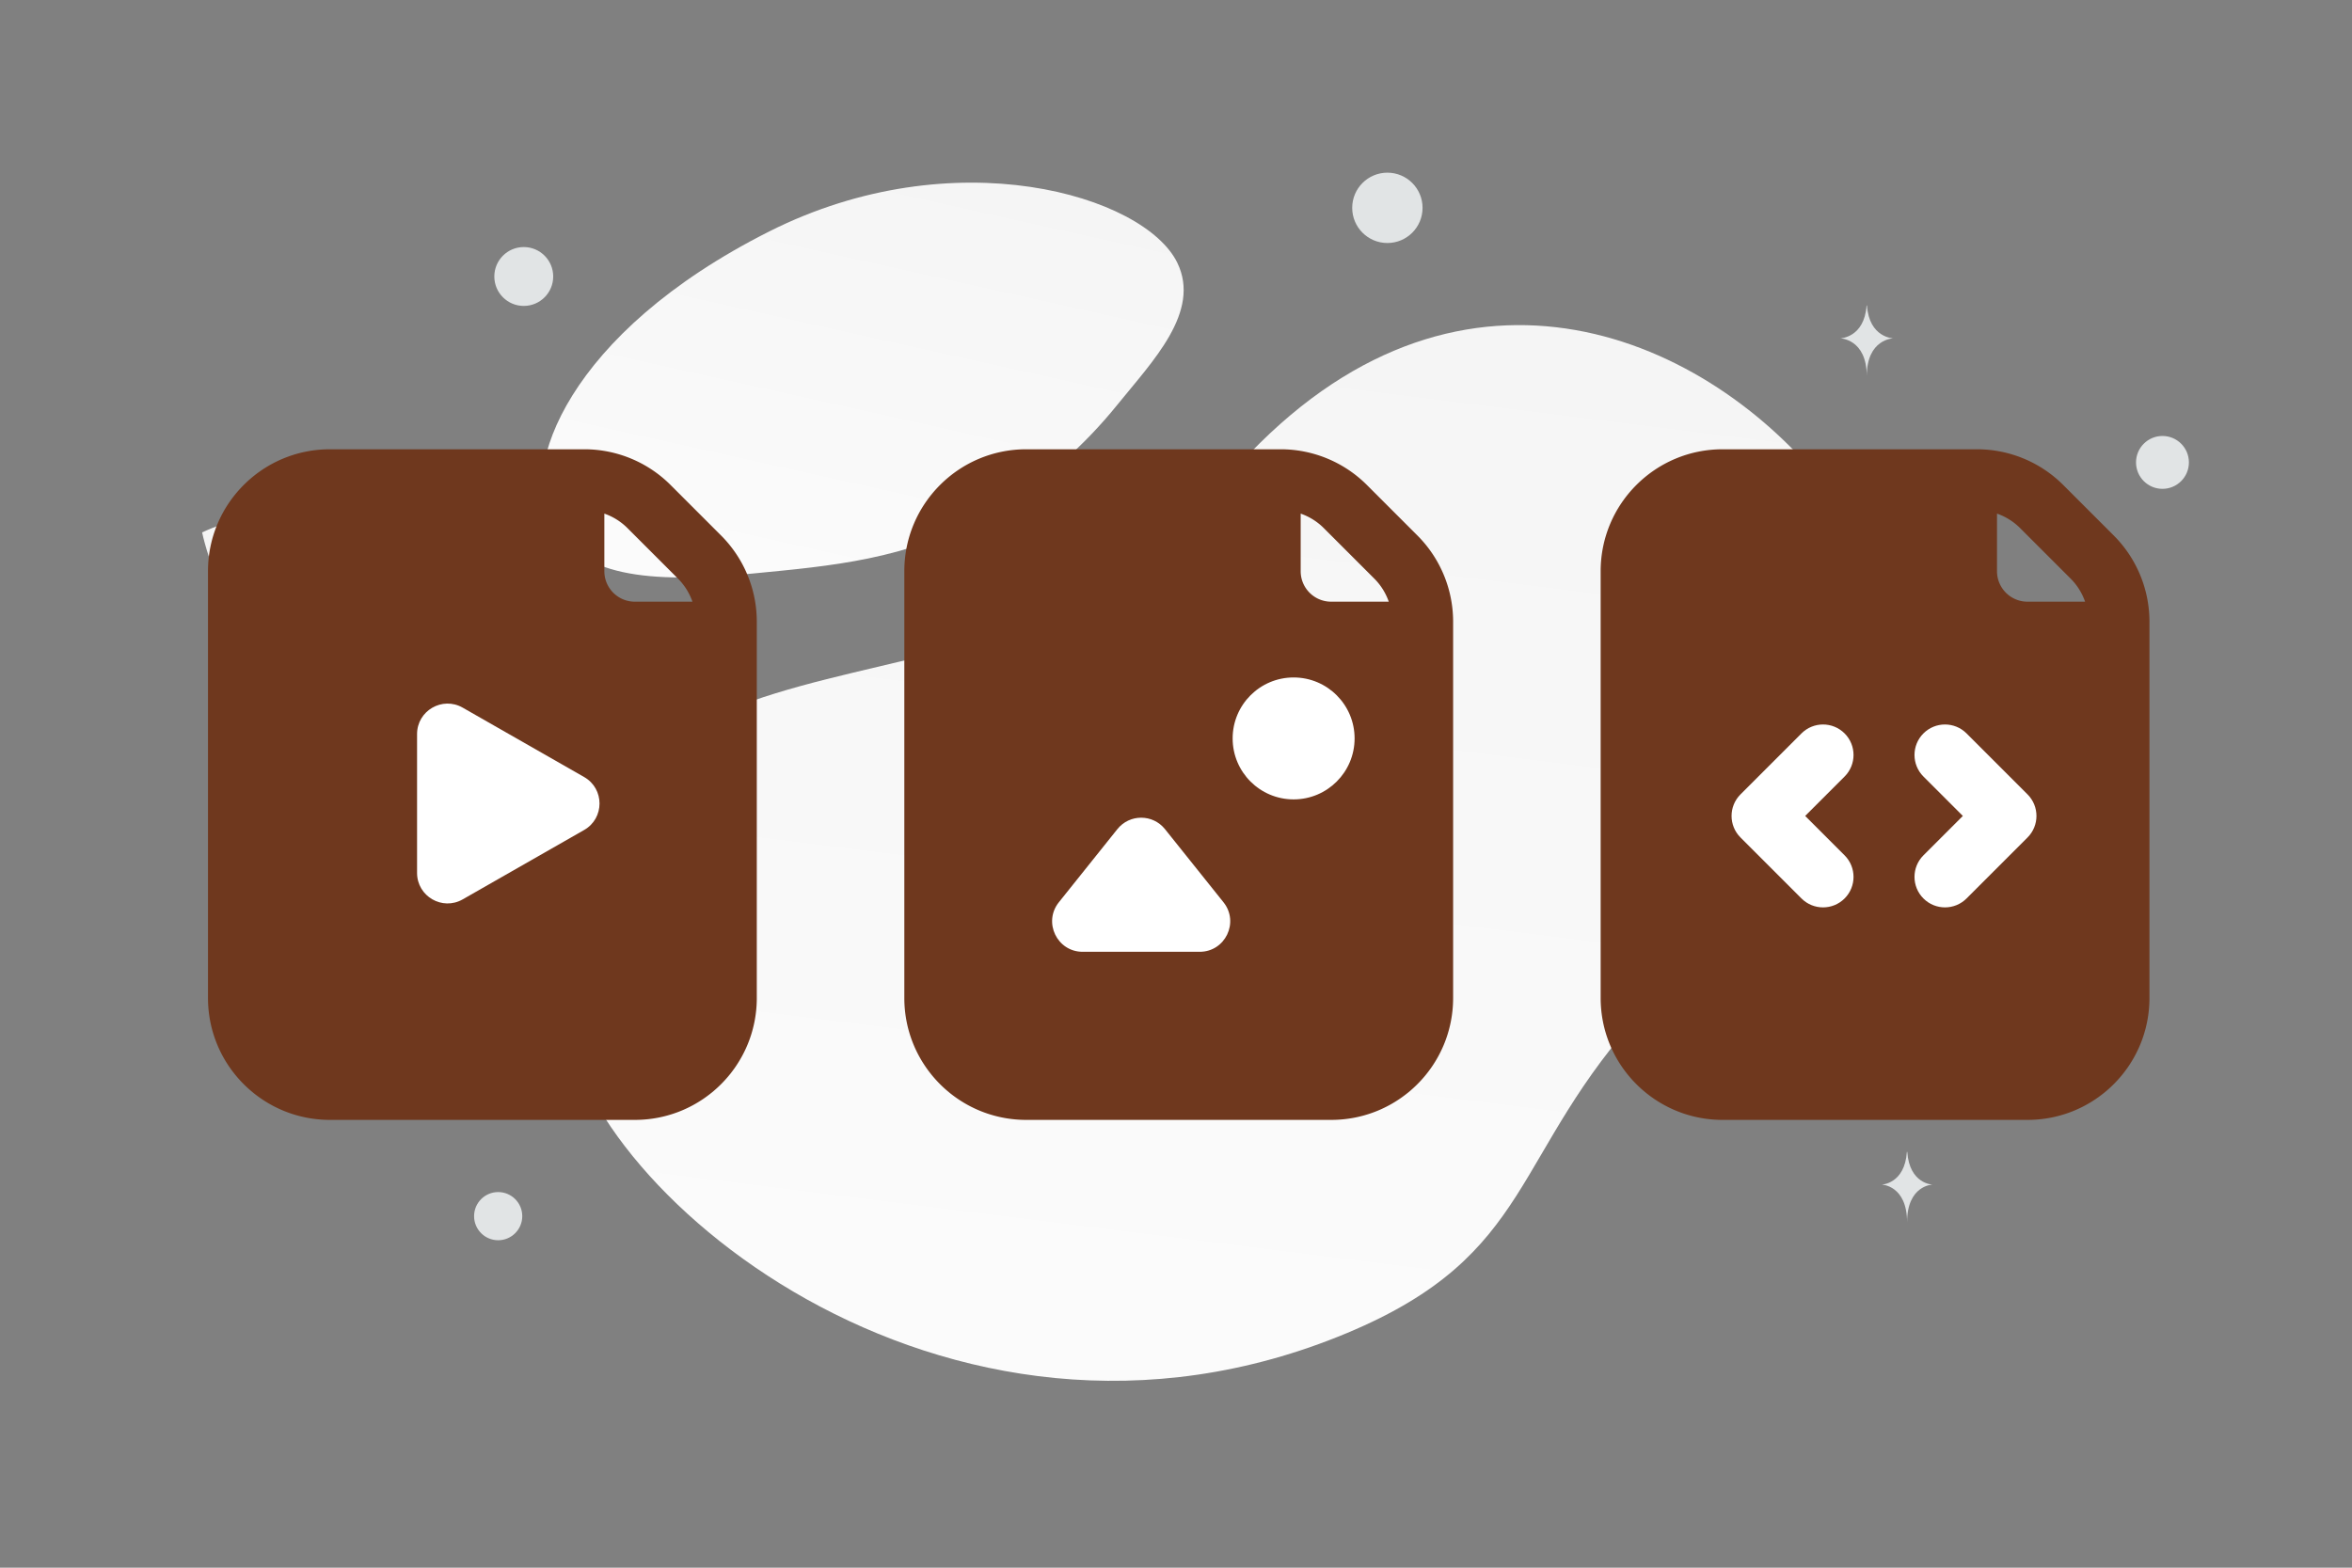<svg width="900" height="600" viewBox="0 0 900 600" fill="none" xmlns="http://www.w3.org/2000/svg"><rect x="0" y="0" width="900" height="600" fill="#808080" stroke="none"/><path fill="transparent" d="M0 0h900v600H0z"/><path d="M215.958 385.882c2.624 66.56 144.738 189.062 299.641 124.239 72.044-30.152 62.145-68.039 113.821-124.049 30.802-33.382 76.99-60.775 86.308-105.971 8.053-39.011-2.895-79.101-25.518-103.723-50.877-55.371-146.122-87.616-227.372 14.78-81.249 102.397-253.627 23.057-246.88 194.724z" fill="url(#a)"/><path d="M210.397 199.939c11.577 20.663 36.933 23.502 77.555 19.575 30.55-2.958 58.41-5.248 88.963-21.905 21.385-11.652 38.312-27.415 50.667-42.725 13.389-16.586 32.076-35.515 22.915-54.321-12.589-25.833-85.393-47.59-156.088-12.01-77.658 39.096-95.338 91.192-84.012 111.386z" fill="url(#b)"/><path d="M116.204 261.922c30.013 14.889 69.848-4.255 69.848-4.255s-8.853-43.274-38.882-58.141c-30.014-14.888-69.833 4.234-69.833 4.234s8.853 43.274 38.867 58.162z" fill="url(#c)"/><path d="M788.697 308.306c-16.307 9.773-39.702.739-39.702.739s3.059-24.877 19.376-34.639c16.306-9.773 39.691-.75 39.691-.75s-3.059 24.877-19.365 34.65z" fill="url(#d)"/><circle cx="190.627" cy="465.457" r="9.218" fill="#E1E4E5"/><circle cx="790.999" cy="397.143" r="13.315" fill="#E1E4E5"/><circle cx="143.684" cy="374.318" r="10.134" fill="#E1E4E5"/><circle cx="200.42" cy="105.82" r="11.267" fill="#E1E4E5"/><circle cx="827.474" cy="176.976" r="10.117" transform="rotate(90 827.474 176.976)" fill="#E1E4E5"/><circle cx="530.886" cy="79.547" r="13.46" fill="#E1E4E5"/><ellipse cx="180.57" cy="318.184" rx="10.353" ry="8.283" fill="#E1E4E5"/><path d="M714.401 116.925h-.147c-.874 12.375-10.077 12.565-10.077 12.565s10.149.198 10.149 14.497c0-14.299 10.148-14.497 10.148-14.497s-9.199-.19-10.073-12.565zm15.418 323.921h-.142c-.838 12.338-9.674 12.528-9.674 12.528s9.743.197 9.743 14.454c0-14.257 9.744-14.454 9.744-14.454s-8.832-.19-9.671-12.528z" fill="#E1E4E5"/><path d="m90.091 204.782 23.5-16.5 104.5-4v46l29.5 11h26.5l5 116-5 48-16.5 6-35 4.5-109-4.5-16-19-10-130.5 2.5-57zm267 0 23.5-16.5 104.5-4v46l29.5 11h26.5l5 116-5 48-16.5 6-35 4.5-109-4.5-16-19-10-130.5 2.5-57z" fill="#6f381e"/><path d="m90.091 204.782 23.5-16.5 104.5-4v46l29.5 11h26.5l5 116-5 48-16.5 6-35 4.5-109-4.5-16-19-10-130.5 2.5-57zm537 0 23.5-16.5 104.5-4v46l29.5 11h26.5l5 116-5 48-16.5 6-35 4.5-109-4.5-16-19-10-130.5 2.5-57z" fill="#6f381e"/><path fill-rule="evenodd" clip-rule="evenodd" d="M612.495 218.616c0-25.774 20.893-46.667 46.666-46.667h97.337a46.667 46.667 0 0 1 32.998 13.668l19.33 19.33a46.668 46.668 0 0 1 13.669 32.999v144.003c0 25.773-20.894 46.667-46.667 46.667H659.161c-25.773 0-46.666-20.894-46.666-46.667V218.616zm186.666 35v128.333c0 12.887-10.446 23.333-23.333 23.333H659.161c-12.886 0-23.333-10.446-23.333-23.333V218.616c0-12.887 10.447-23.334 23.333-23.334h81.667v23.334c0 19.33 15.67 35 35 35h23.333zm-1.294-23.334a23.338 23.338 0 0 0-5.54-8.836l-19.33-19.33a23.32 23.32 0 0 0-8.836-5.539v22.039c0 6.443 5.224 11.666 11.667 11.666h22.039z" fill="#6f381e"/><path d="M662.578 315.365c-4.556 4.557-4.556 11.943 0 16.5l23.334 23.333c4.556 4.556 11.943 4.556 16.499 0 4.556-4.556 4.556-11.943 0-16.499l-15.084-15.084 15.084-15.084c4.556-4.556 4.556-11.943 0-16.499-4.556-4.556-11.943-4.556-16.499 0l-23.334 23.333zm86.5-23.333 23.333 23.333c4.556 4.557 4.556 11.943 0 16.5l-23.333 23.333c-4.557 4.556-11.943 4.556-16.5 0-4.556-4.556-4.556-11.943 0-16.499l15.084-15.084-15.084-15.084c-4.556-4.556-4.556-11.943 0-16.499 4.557-4.556 11.944-4.556 16.5 0z" fill="#6f381e"/><path d="M666.009 304.032c-4.557 4.557-4.557 11.943 0 16.5l23.333 23.333c4.556 4.556 11.943 4.556 16.499 0 4.556-4.556 4.556-11.943 0-16.499l-15.084-15.084 15.084-15.084c4.556-4.556 4.556-11.943 0-16.499-4.556-4.556-11.943-4.556-16.499 0l-23.333 23.333zm86.499-23.333 23.333 23.333c4.556 4.557 4.556 11.943 0 16.5l-23.333 23.333c-4.556 4.556-11.943 4.556-16.499 0-4.557-4.556-4.557-11.943 0-16.499l15.083-15.084-15.083-15.084c-4.557-4.556-4.557-11.943 0-16.499 4.556-4.556 11.943-4.556 16.499 0z" fill="#fff"/><path fill-rule="evenodd" clip-rule="evenodd" d="M346.043 218.616c0-25.774 20.893-46.667 46.667-46.667h97.336a46.671 46.671 0 0 1 32.999 13.668l19.33 19.33a46.671 46.671 0 0 1 13.668 32.999v144.003c0 25.773-20.893 46.667-46.667 46.667H392.71c-25.774 0-46.667-20.894-46.667-46.667V218.616zm186.667 35v128.333c0 12.887-10.447 23.333-23.334 23.333H392.71c-12.887 0-23.334-10.446-23.334-23.333V218.616c0-12.887 10.447-23.334 23.334-23.334h81.666v23.334c0 19.33 15.67 35 35 35h23.334zm-1.295-23.334a23.335 23.335 0 0 0-5.539-8.836l-19.33-19.33a23.335 23.335 0 0 0-8.836-5.539v22.039c0 6.443 5.223 11.666 11.666 11.666h22.039z" fill="#6f381e"/><path d="M495.007 305.949c-12.886 0-23.333-10.447-23.333-23.334 0-12.886 10.447-23.333 23.333-23.333 12.887 0 23.334 10.447 23.334 23.333 0 12.887-10.447 23.334-23.334 23.334zm-67.444 11.388-22.393 27.991c-6.111 7.639-.673 18.955 9.11 18.955h44.785c9.783 0 15.222-11.316 9.111-18.955l-22.393-27.991c-4.671-5.838-13.55-5.838-18.22 0z" fill="#fff"/><path fill-rule="evenodd" clip-rule="evenodd" d="M79.591 218.616c0-25.774 20.894-46.667 46.667-46.667h97.337a46.669 46.669 0 0 1 32.998 13.668l19.33 19.33a46.667 46.667 0 0 1 13.668 32.999v144.003c0 25.773-20.893 46.667-46.666 46.667H126.258c-25.773 0-46.667-20.894-46.667-46.667V218.616zm186.667 35v128.333c0 12.887-10.447 23.333-23.333 23.333H126.258c-12.887 0-23.333-10.446-23.333-23.333V218.616c0-12.887 10.446-23.334 23.333-23.334h81.667v23.334c0 19.33 15.67 35 35 35h23.333zm-1.294-23.334a23.35 23.35 0 0 0-5.54-8.836l-19.33-19.33a23.32 23.32 0 0 0-8.836-5.539v22.039c0 6.443 5.223 11.666 11.667 11.666h22.039z" fill="#6f381e"/><path d="m177.046 270.836 46.485 26.563c7.838 4.479 7.838 15.781 0 20.259l-46.485 26.563c-7.777 4.445-17.455-1.171-17.455-10.129v-53.126c0-8.958 9.678-14.574 17.455-10.13z" fill="#fff"/><defs><linearGradient id="a" x1="407.973" y1="768.307" x2="547.572" y2="-347.082" gradientUnits="userSpaceOnUse"><stop stop-color="#fff"/><stop offset="1" stop-color="#EEE"/></linearGradient><linearGradient id="b" x1="288.39" y1="333.85" x2="391.583" y2="-129.854" gradientUnits="userSpaceOnUse"><stop stop-color="#fff"/><stop offset="1" stop-color="#EEE"/></linearGradient><linearGradient id="c" x1="231.458" y1="308.363" x2="-16.093" y2="112.549" gradientUnits="userSpaceOnUse"><stop stop-color="#fff"/><stop offset="1" stop-color="#EEE"/></linearGradient><linearGradient id="d" x1="725.594" y1="339.766" x2="856.804" y2="217.855" gradientUnits="userSpaceOnUse"><stop stop-color="#fff"/><stop offset="1" stop-color="#EEE"/></linearGradient></defs></svg>